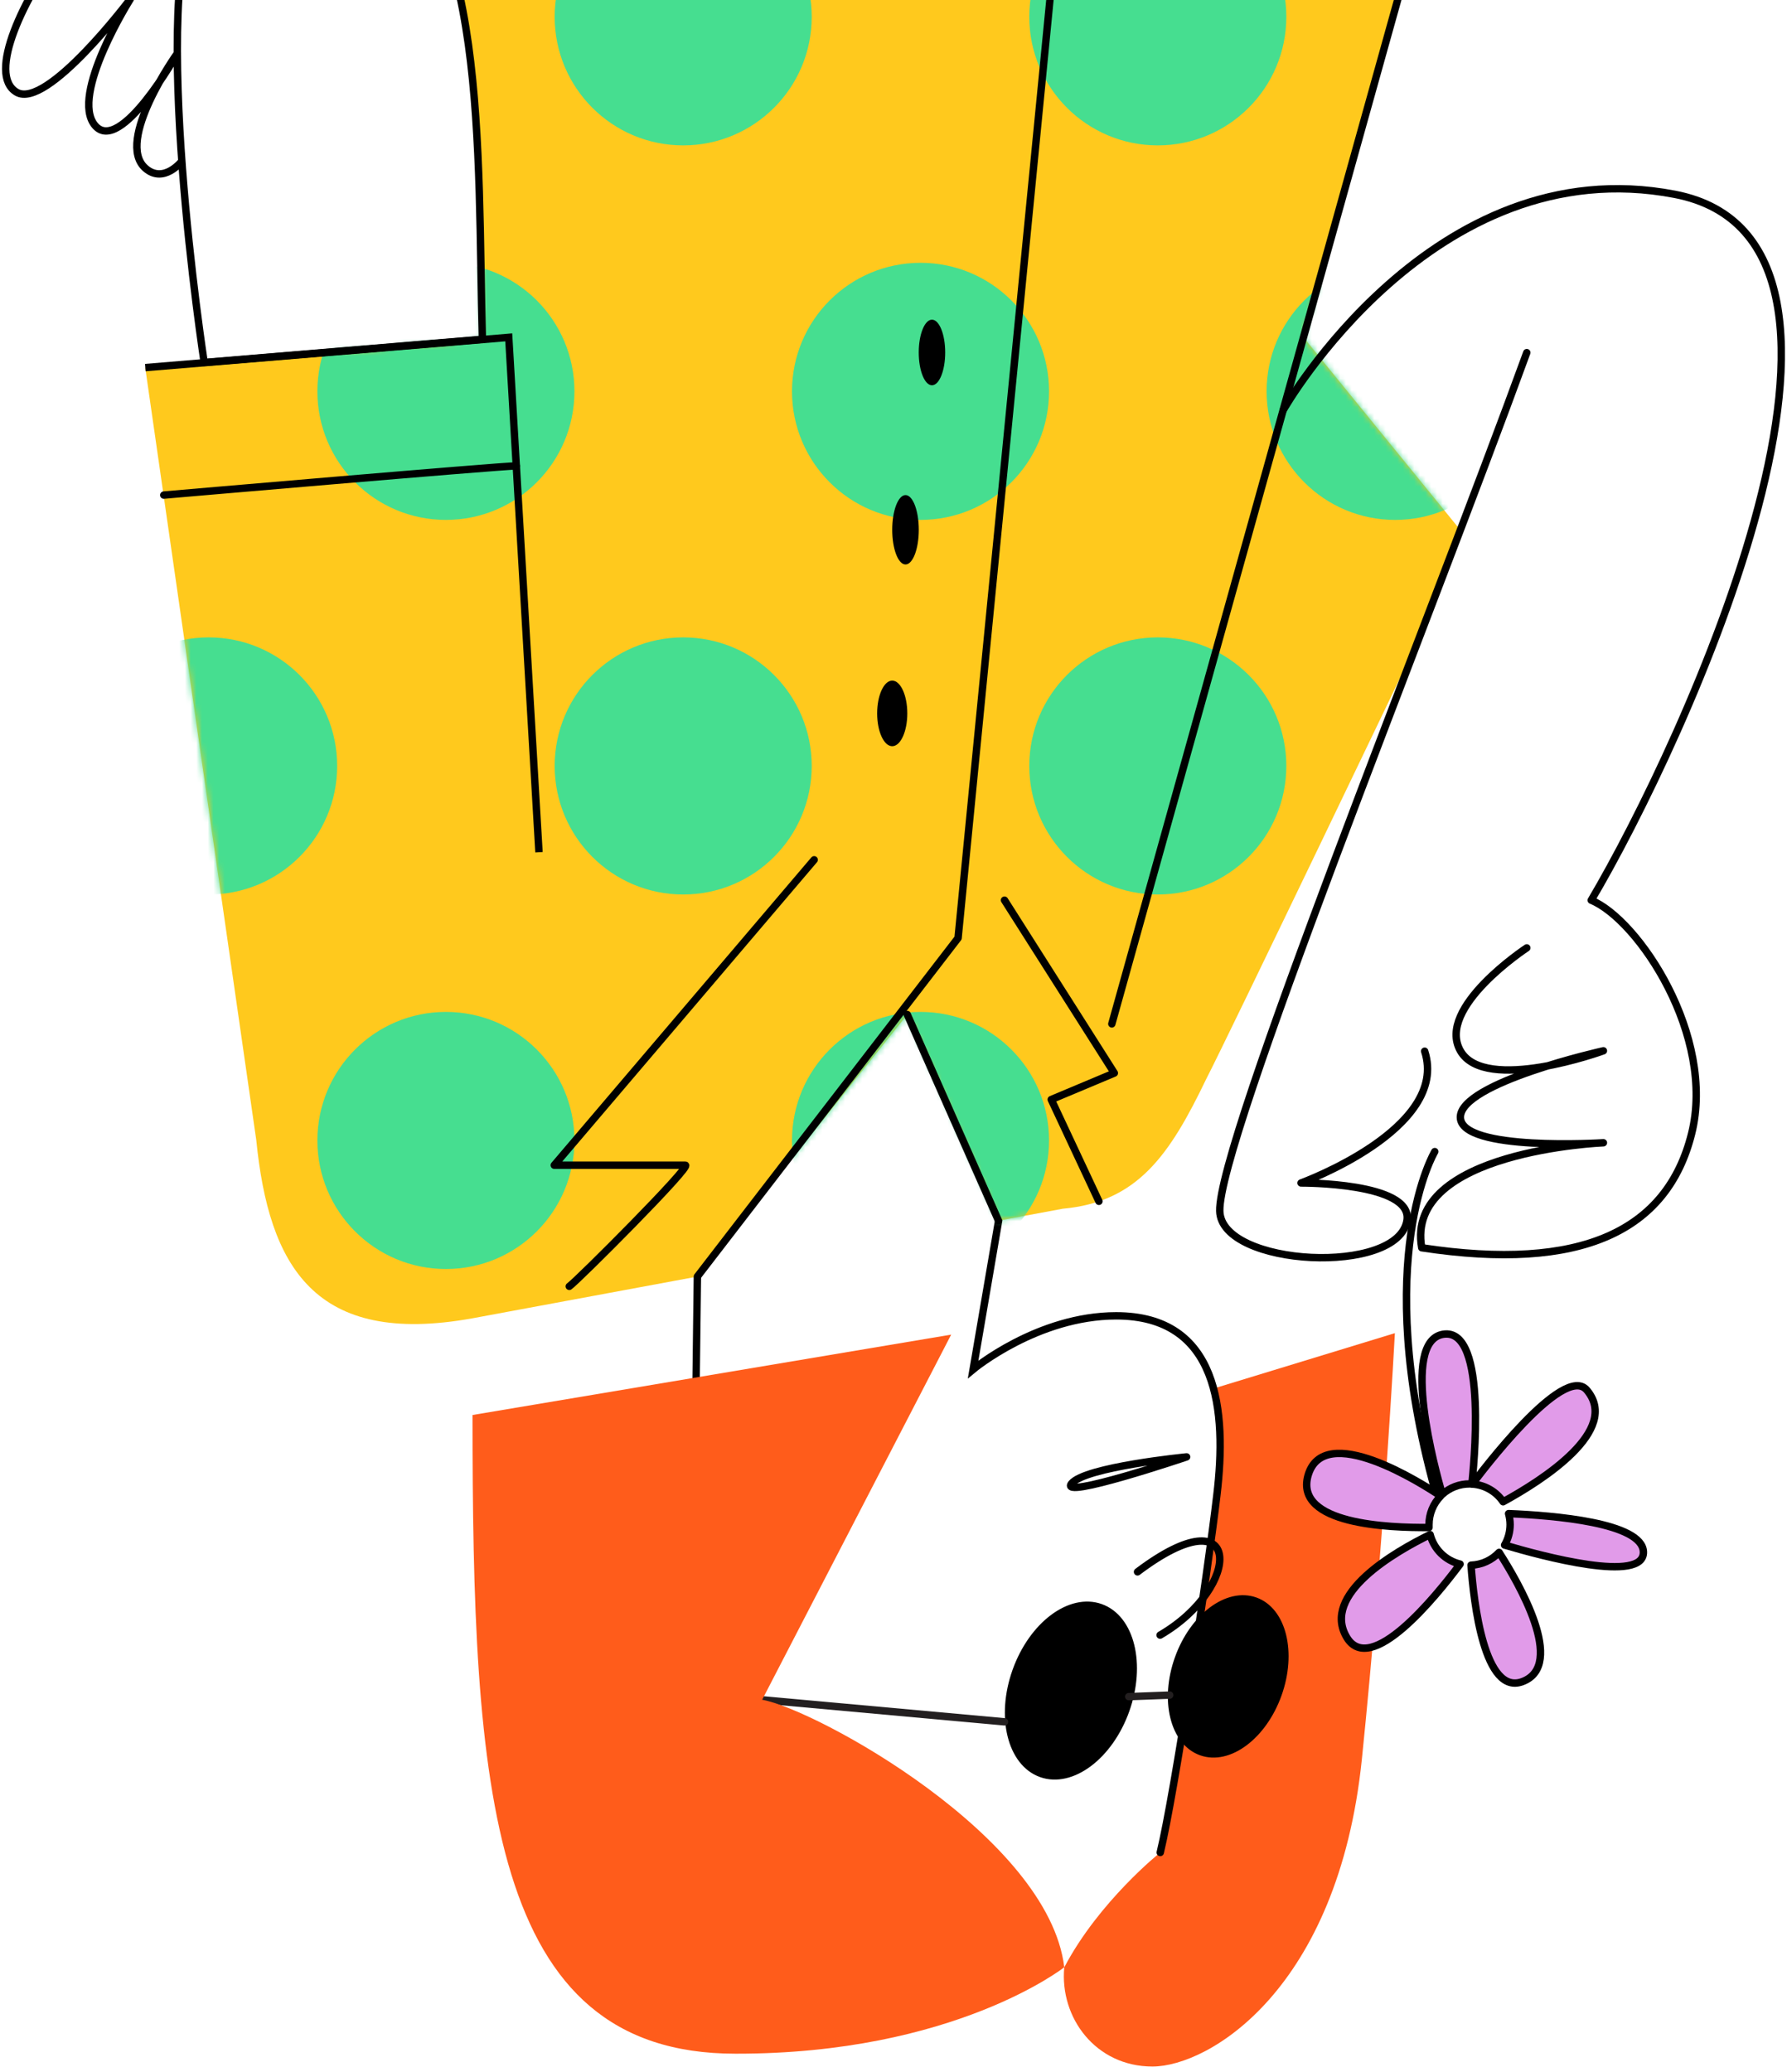 <svg class="tbd-1-woman" width="314" height="364" viewBox="0 0 314 364" fill="none" xmlns="http://www.w3.org/2000/svg">
  <path d="M213.818 262.675C212.166 276.767 206.359 315.193 203.872 325.426C203.872 325.426 193.101 333.998 187.006 345.604C186.172 354.454 192.536 363.026 202.49 363.026C212.444 363.026 235.108 349.481 239.291 309.117C243.079 272.261 245.099 234.195 245.099 234.195L213.18 243.942C214.724 249.543 214.571 256.266 213.818 262.675Z" fill="#FF5C1B"></path>
  <path d="M122.596 219.815L122.317 242.21" stroke="black" stroke-width="1.301" stroke-miterlimit="10" stroke-linecap="round"></path>
  <path d="M203.872 325.426C206.359 315.193 212.166 276.767 213.818 262.675C215.613 247.811 214.096 231.152 196.126 231.152C182.303 231.152 170.994 240.559 170.994 240.559L176.253 209.87" stroke="black" stroke-width="1.301" stroke-miterlimit="10" stroke-linecap="round"></path>
  <path d="M203.846 287.242C218.396 278.777 218.459 262.109 199.878 276.13" stroke="black" stroke-width="1.301" stroke-miterlimit="10" stroke-linecap="round"></path>
  <path d="M208.504 255.934C208.504 255.934 185.938 263.554 188.281 260.619C190.624 257.684 208.504 255.934 208.504 255.934Z" stroke="black" stroke-width="1.301" stroke-linecap="round" stroke-linejoin="round"></path>
  <path d="M178.539 293.543C175.662 301.596 177.644 309.665 182.966 311.567C188.288 313.468 194.934 308.481 197.811 300.429C200.688 292.376 198.706 284.306 193.384 282.405C188.063 280.504 181.416 285.49 178.539 293.543Z" fill="black" stroke="black" stroke-width="1.301" stroke-linecap="round" stroke-linejoin="round"></path>
  <path d="M207.059 291.365C204.445 298.68 206.247 306.011 211.084 307.739C215.92 309.467 221.959 304.938 224.573 297.622C227.186 290.307 225.384 282.976 220.548 281.248C215.711 279.521 209.672 284.05 207.059 291.365Z" fill="black" stroke="black" stroke-width="1.301" stroke-linecap="round" stroke-linejoin="round"></path>
  <path d="M205.533 297.78L198.343 298.049" stroke="#231F20" stroke-width="1.301" stroke-linecap="round" stroke-linejoin="round"></path>
  <path d="M176.505 302.474L133.932 298.606" stroke="#231F20" stroke-width="1.301" stroke-linecap="round" stroke-linejoin="round"></path>
  <path d="M187.007 345.585C184.242 322.643 143.321 300.248 133.923 298.596L167.134 234.454L83.03 248.574C83.03 314.098 85.794 360.772 129.202 360.772C167.655 360.844 187.007 345.585 187.007 345.585Z" fill="#FF5C1B"></path>
  <path d="M84.763 59.649L25.521 64.586L45.026 200.257C47.243 222.427 55.232 236.618 83.039 231.583L122.533 224.258L159.424 178.23L175.437 214.439L186.738 212.338C199.879 211.154 205.524 202.923 211.96 189.531C215.649 182.431 248.977 112.903 248.977 112.903L256.57 93.075L229.032 59.254L247.235 -5.92L79.574 -5.92L79.529 -5.749C84.825 12.732 84.188 38.403 84.763 59.649Z" fill="#FFC91D"></path>
  <mask id="mask0" style="mask-type:alpha" maskUnits="userSpaceOnUse" x="25" y="-6" width="232" height="239">
  <path d="M84.763 59.649L25.521 64.586L45.026 200.257C47.243 222.427 55.232 236.618 83.039 231.583L122.533 224.258L159.424 178.23L175.437 214.439L186.738 212.338C199.879 211.154 205.524 202.923 211.96 189.531C215.649 182.431 248.977 112.903 248.977 112.903L256.57 93.075L229.032 59.254L247.235 -5.92L79.574 -5.92L79.529 -5.749C84.825 12.732 84.188 38.403 84.763 59.649Z" fill="#46DE90"></path>
  </mask>
  <g mask="url(#mask0)">
  <path d="M203.442 111.97C190.97 111.97 180.859 122.081 180.859 134.553C180.859 147.026 190.97 157.137 203.442 157.137C215.914 157.137 226.025 147.026 226.025 134.553C226.025 122.081 215.914 111.97 203.442 111.97Z" fill="#46DE90"></path>
  <path d="M120.046 111.97C107.574 111.97 97.463 122.081 97.463 134.553C97.463 147.026 107.574 157.137 120.046 157.137C132.519 157.137 142.63 147.026 142.63 134.553C142.63 122.081 132.519 111.97 120.046 111.97Z" fill="#46DE90"></path>
  <path d="M36.661 111.97C24.188 111.97 14.078 122.081 14.078 134.553C14.078 147.026 24.188 157.137 36.661 157.137C49.133 157.137 59.244 147.026 59.244 134.553C59.244 122.081 49.133 111.97 36.661 111.97Z" fill="#46DE90"></path>
  <path d="M245.144 177.763C232.672 177.763 222.561 187.874 222.561 200.347C222.561 212.819 232.672 222.93 245.144 222.93C257.617 222.93 267.728 212.819 267.728 200.347C267.728 187.874 257.617 177.763 245.144 177.763Z" fill="#E19BE9"></path>
  <path d="M161.749 177.763C149.276 177.763 139.165 187.874 139.165 200.347C139.165 212.819 149.276 222.93 161.748 222.93C174.221 222.93 184.332 212.819 184.332 200.347C184.332 187.874 174.221 177.763 161.749 177.763Z" fill="#46DE90"></path>
  <path d="M78.353 177.763C65.881 177.763 55.77 187.874 55.77 200.347C55.77 212.819 65.881 222.93 78.353 222.93C90.826 222.93 100.937 212.819 100.937 200.347C100.937 187.874 90.826 177.763 78.353 177.763Z" fill="#46DE90"></path>
  <path d="M203.442 -19.626C190.97 -19.626 180.859 -9.515 180.859 2.958C180.859 15.43 190.97 25.541 203.442 25.541C215.914 25.541 226.025 15.43 226.025 2.958C226.025 -9.515 215.914 -19.626 203.442 -19.626Z" fill="#46DE90"></path>
  <path d="M120.046 -19.626C107.574 -19.626 97.463 -9.515 97.463 2.958C97.463 15.43 107.574 25.541 120.046 25.541C132.519 25.541 142.63 15.43 142.63 2.958C142.63 -9.515 132.519 -19.626 120.046 -19.626Z" fill="#46DE90"></path>
  <path d="M36.661 -19.626C24.188 -19.626 14.078 -9.515 14.078 2.958C14.078 15.43 24.188 25.541 36.661 25.541C49.133 25.541 59.244 15.43 59.244 2.958C59.244 -9.515 49.133 -19.626 36.661 -19.626Z" fill="#E19BE9"></path>
  <path d="M245.144 46.168C232.672 46.168 222.561 56.279 222.561 68.751C222.561 81.224 232.672 91.335 245.144 91.335C257.617 91.335 267.728 81.224 267.728 68.751C267.728 56.279 257.617 46.168 245.144 46.168Z" fill="#46DE90"></path>
  <path d="M161.749 46.167C149.276 46.167 139.165 56.278 139.165 68.75C139.165 81.223 149.276 91.334 161.748 91.334C174.221 91.334 184.332 81.223 184.332 68.75C184.332 56.278 174.221 46.167 161.749 46.167Z" fill="#46DE90"></path>
  <path d="M78.353 46.167C65.881 46.167 55.77 56.278 55.77 68.75C55.77 81.223 65.881 91.334 78.353 91.334C90.826 91.334 100.937 81.223 100.937 68.75C100.937 56.278 90.826 46.167 78.353 46.167Z" fill="#46DE90"></path>
  </g>
  <path d="M268.274 61.947C250.655 110.3 214.033 200.661 214.329 212.742C214.563 222.571 245.879 224.133 247.235 214.313C248.132 207.698 228.61 207.814 228.61 207.814C228.61 207.814 254.766 198.309 250.332 184.666" stroke="black" stroke-width="1.301" stroke-linecap="round" stroke-linejoin="round"></path>
  <path d="M184.718 -2.374L168.346 164.784L122.542 224.249" stroke="black" stroke-width="1.301" stroke-linecap="round" stroke-linejoin="round"></path>
  <path d="M175.445 214.43L159.423 178.221" stroke="black" stroke-width="1.301" stroke-linecap="round" stroke-linejoin="round"></path>
  <path d="M156.776 119.563C155.314 119.563 154.128 122.143 154.128 125.326C154.128 128.508 155.314 131.088 156.776 131.088C158.238 131.088 159.424 128.508 159.424 125.326C159.424 122.143 158.238 119.563 156.776 119.563Z" fill="black"></path>
  <path d="M159.11 86.972C157.821 86.972 156.776 89.7 156.776 93.066C156.776 96.432 157.821 99.161 159.11 99.161C160.398 99.161 161.443 96.432 161.443 93.066C161.443 89.7 160.398 86.972 159.11 86.972Z" fill="black"></path>
  <path d="M163.759 56.157C162.475 56.157 161.435 58.737 161.435 61.92C161.435 65.102 162.475 67.682 163.759 67.682C165.043 67.682 166.084 65.102 166.084 61.92C166.084 58.737 165.043 56.157 163.759 56.157Z" fill="black"></path>
  <path d="M100.03 225.973C101.358 225.075 121.752 204.691 120.423 204.691L97.391 204.691L143.061 151.042" stroke="black" stroke-width="1.301" stroke-linecap="round" stroke-linejoin="round"></path>
  <path d="M193.092 211.036L184.718 193.156L195.803 188.507L176.505 158.132" stroke="black" stroke-width="1.301" stroke-linecap="round" stroke-linejoin="round"></path>
  <path d="M90.713 81.846C88.02 81.846 28.779 86.972 28.779 86.972" stroke="black" stroke-width="1.301" stroke-linecap="round" stroke-linejoin="round"></path>
  <path d="M195.364 179.864L247.235 -5.92" stroke="black" stroke-width="1.301" stroke-linecap="round" stroke-linejoin="round"></path>
  <path d="M34.847 -17.041C25.978 -0.642 35.879 63.679 35.879 63.679L84.762 59.604C83.864 26.797 85.839 -16.601 64.557 -27.687C43.275 -38.772 18.448 -19.258 11.348 -9.95C4.248 -0.642 -2.394 13.109 2.928 16.206C8.251 19.302 22.891 -0.149 22.891 -0.149C22.891 -0.149 12.245 16.699 16.679 22.022C21.113 27.345 31.166 9.357 31.166 9.357C31.166 9.357 20.126 24.796 25.547 29.553C28.77 32.38 31.956 28.305 31.956 28.305" stroke="black" stroke-width="1.301" stroke-linecap="round" stroke-linejoin="round"></path>
  <path d="M94.707 149.713L89.393 59.263L25.539 64.576" stroke="black" stroke-width="1.301" stroke-miterlimit="10"></path>
  <path d="M268.275 166.516C268.275 166.516 252.289 177 256.606 184.594C260.923 192.187 281.738 184.594 281.738 184.594C281.738 184.594 256.606 190.177 256.606 196.262C256.606 202.348 281.738 200.75 281.738 200.75C281.738 200.75 246.732 202.142 249.82 219.196C277.906 223.477 292.967 216.252 297.24 199.144C301.512 182.036 287.932 161.58 279.602 158.142C295.633 131.088 336.886 42.352 294.296 34.139C251.705 25.927 225.513 71.991 225.513 71.991" stroke="black" stroke-width="1.301" stroke-linecap="round" stroke-linejoin="round"></path>
  <path d="M252.109 202.303C252.109 202.303 240.916 220.982 252.109 261.652" stroke="black" stroke-width="1.301" stroke-linecap="round" stroke-linejoin="round"></path>
  <path d="M258.482 274.954C258.958 281.524 260.825 297.95 267.539 295.401C275.222 292.493 266.848 278.059 263.41 272.71C262.128 274.079 260.357 274.886 258.482 274.954Z" fill="#E19BE9" stroke="black" stroke-width="1.301" stroke-linejoin="round"></path>
  <path d="M251.293 269.578C245.171 272.567 232.039 280.088 236.671 287.682C240.854 294.531 252.172 280.636 256.562 274.766C255.295 274.46 254.136 273.816 253.208 272.902C252.28 271.988 251.618 270.839 251.293 269.578Z" fill="#E19BE9" stroke="black" stroke-width="1.301" stroke-linejoin="round"></path>
  <path d="M265.348 267.827C265.346 269.089 265.012 270.327 264.379 271.418C270.896 273.357 289.036 278.239 288.767 272.585C288.524 267.504 273.122 266.221 265.079 265.898C265.256 266.526 265.347 267.175 265.348 267.827Z" fill="#E19BE9" stroke="black" stroke-width="1.301" stroke-linejoin="round"></path>
  <path d="M251.095 268.339C251.086 268.168 251.086 267.997 251.095 267.827C251.098 265.95 251.836 264.149 253.15 262.809C250.036 260.718 232.506 249.471 229.813 259.291C227.542 267.791 243.995 268.392 251.095 268.339Z" fill="#E19BE9" stroke="black" stroke-width="1.301" stroke-linejoin="round"></path>
  <path d="M264.119 263.815C271.111 259.991 284.763 251.249 278.839 244.212C274.773 239.32 259.945 259.049 258.715 260.71C259.792 260.783 260.839 261.101 261.775 261.64C262.711 262.178 263.512 262.922 264.119 263.815Z" fill="#E19BE9" stroke="black" stroke-width="1.301" stroke-linejoin="round"></path>
  <path d="M258.213 260.682L258.635 260.682C258.823 258.717 261.642 233.063 253.572 234.392C245.952 235.649 252.262 258.51 253.429 262.513C254.739 261.327 256.446 260.674 258.213 260.682Z" fill="#E19BE9" stroke="black" stroke-width="1.301" stroke-linejoin="round"></path>
  </svg>